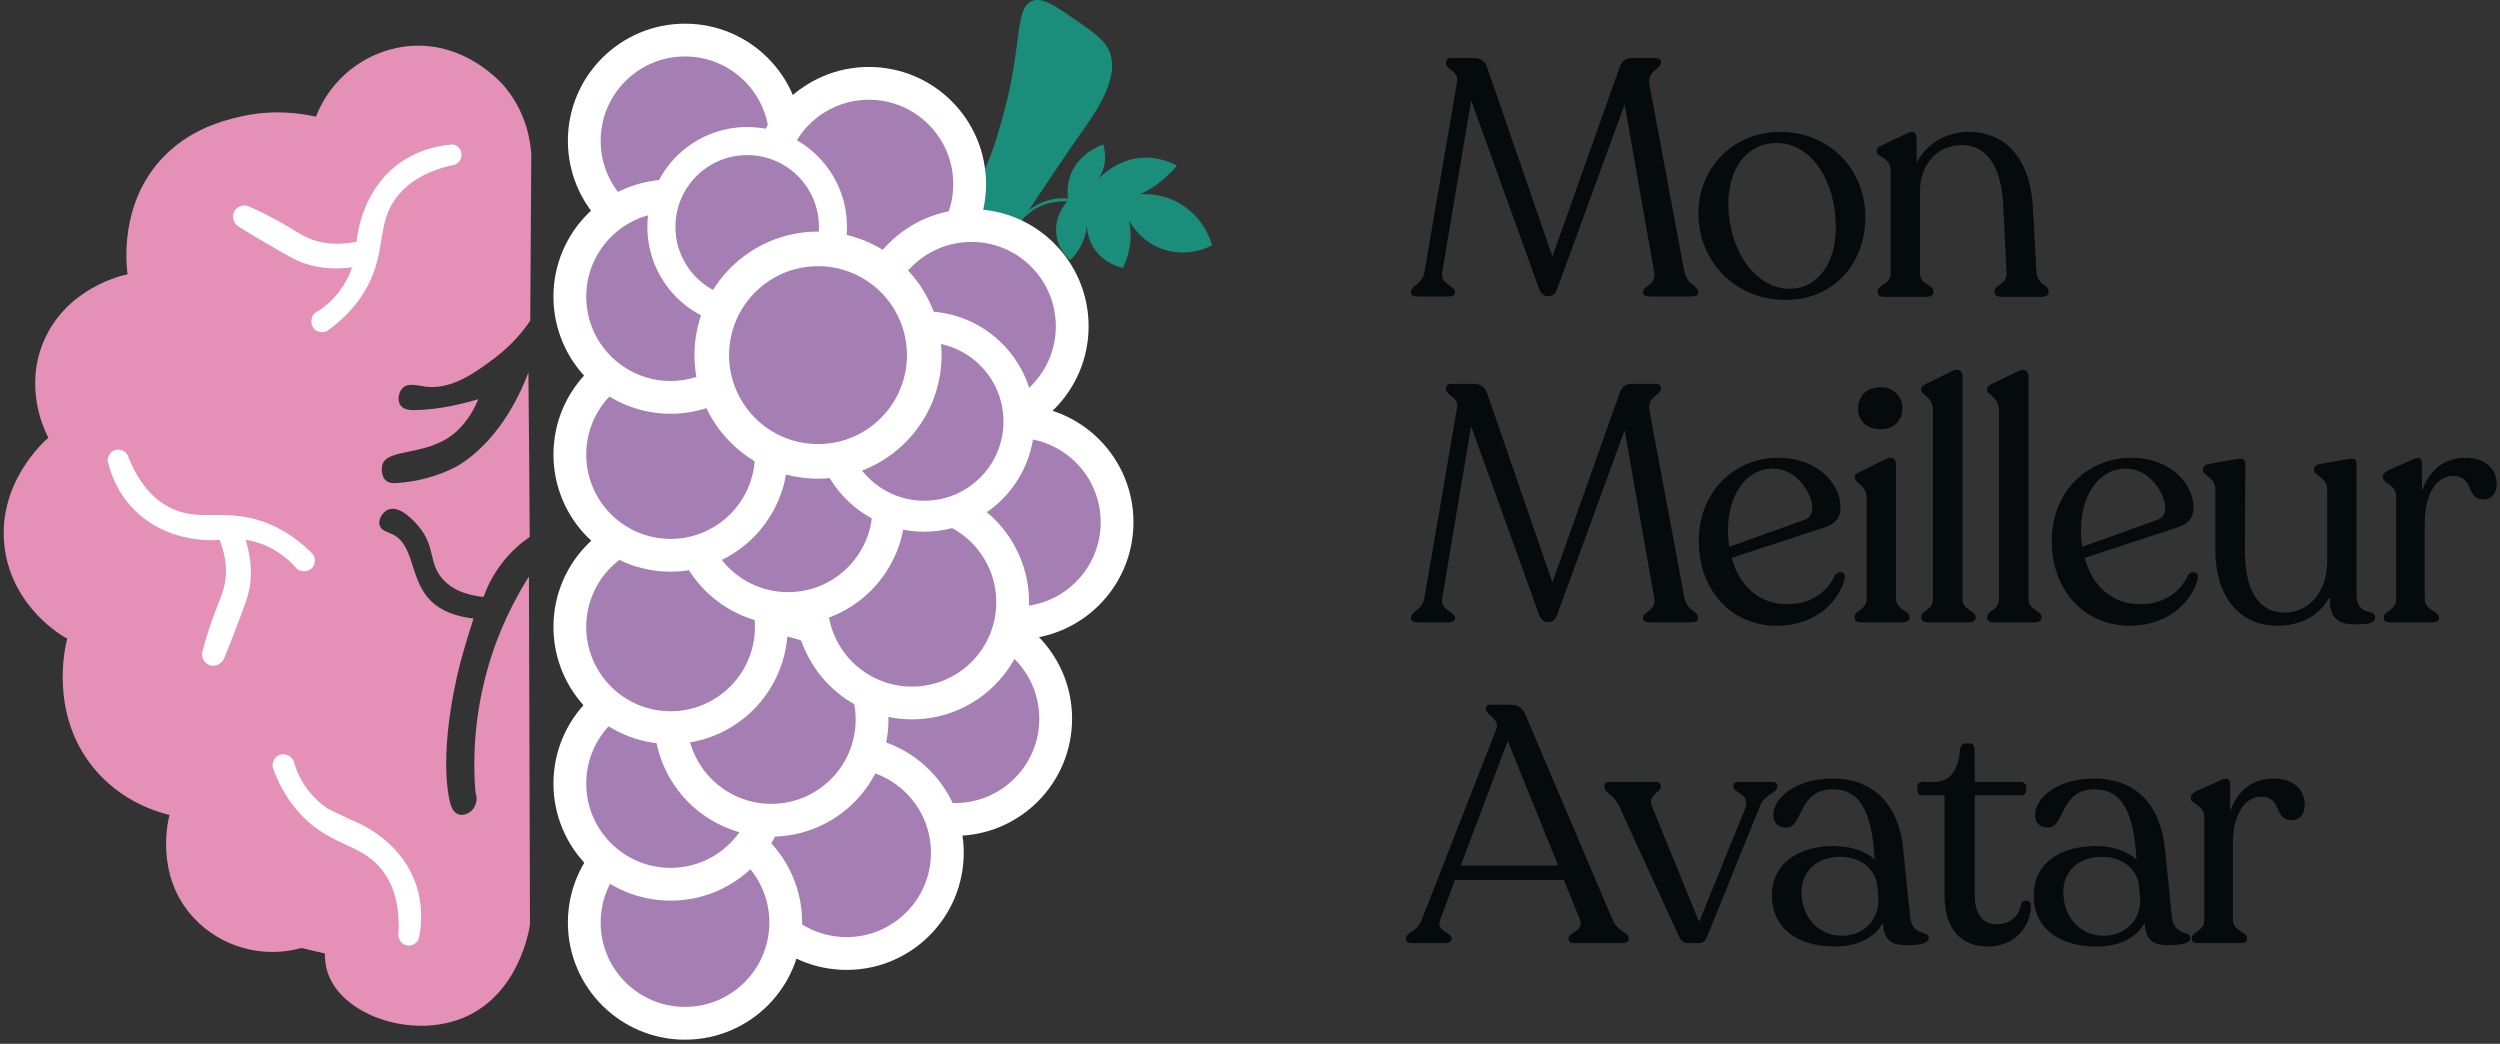 <svg width="491" height="205" viewBox="0 0 491 205" fill="none" xmlns="http://www.w3.org/2000/svg">
<rect x="0" y="0" width="491" height="205" fill="#333333" stroke="none"/>
<path d="M103.881 113.283C103.933 136.056 104.036 158.828 104.088 181.601C103.933 182.631 101.975 194.997 91.465 199.685C81.418 204.167 68.022 199.685 64.673 191.854C63.952 190.154 63.797 188.505 63.797 187.268C62.252 186.908 60.758 186.547 59.212 186.186C51.587 188.299 43.446 186.032 38.088 180.313C30.154 171.812 33.142 160.632 33.297 160.065C30.617 159.395 23.714 157.334 18.355 150.791C9.648 140.126 12.791 126.936 13.203 125.442C12.07 124.824 2.744 119.414 0.993 108.131C-1.017 95.096 8.927 86.44 9.494 85.977C8.875 84.792 4.702 76.548 8.463 67.326C12.894 56.455 24.229 54.033 25.053 53.879C24.796 51.921 23.508 40.432 31.442 31.518C37.058 25.233 44.322 23.584 47.156 22.914C53.596 21.42 59.006 22.244 62.046 22.914C64.931 15.495 71.577 10.24 79.357 9.158C91.104 7.561 98.678 16.474 99.296 17.247C103.521 22.399 104.191 28.015 104.345 30.282C104.294 41.204 104.191 52.127 104.139 62.998C101.718 66.553 99.038 68.872 97.235 70.263C93.371 73.148 88.734 76.6 83.53 75.93C82.036 75.724 80.284 75.157 79.151 76.136C78.275 76.96 77.966 78.609 78.636 79.588C79.306 80.567 80.8 80.618 82.294 80.516C84.715 80.412 88.631 80 93.938 78.403C93.216 80.155 92.031 82.473 89.816 84.586C84.355 89.789 76.008 87.832 75.081 91.335C74.875 92.159 74.926 93.705 75.854 94.426C76.42 94.89 77.193 94.89 77.605 94.89C85.282 94.478 90.331 91.232 90.331 91.232C98.781 85.822 102.696 76.033 103.778 73.148C103.881 83.916 103.984 94.684 104.036 105.452C102.542 106.482 100.533 108.08 98.626 110.553C96.668 113.077 95.586 115.499 94.968 117.25C90.28 116.735 88.013 115.035 86.776 113.541C84.149 110.398 85.54 107.255 82.139 103.288C81.676 102.721 78.687 99.218 76.369 100.042C75.132 100.454 74.205 102.103 74.566 103.185C74.875 104.215 76.163 104.525 76.987 104.885C81.315 106.843 80.439 113.283 84.149 117.508C85.488 119.054 88.013 120.908 93.01 121.475C91.825 125.133 90.898 128.276 90.331 130.491C90.331 130.491 86.106 145.999 88.219 156.871C88.476 158.159 88.889 159.498 89.971 159.91C90.898 160.271 91.928 159.807 92.547 159.292C93.526 158.416 93.886 156.922 93.371 155.531C92.907 149.864 92.959 141.208 95.793 131.264C97.956 123.588 101.151 117.611 103.778 113.386L103.881 113.283Z" fill="#E590B7"/>
<path d="M21.189 90.614C21.652 92.675 22.889 96.539 26.186 99.939C32.678 106.689 41.746 106.173 43.137 106.019C44.579 109.728 44.528 112.614 44.167 114.52C43.703 117.096 42.725 118.436 41.076 123.485C40.406 125.494 39.994 127.143 39.685 128.225C39.582 129.358 40.252 130.337 41.179 130.646C42.312 131.058 43.703 130.337 44.116 129.049C44.682 127.658 45.507 125.649 46.434 123.176C47.98 119.157 48.753 117.096 49.062 115.241C49.371 113.232 49.525 110.089 48.237 106.019C49.525 106.225 51.586 106.689 53.802 107.977C56.017 109.265 57.511 110.759 58.387 111.789C59.418 112.459 60.757 112.253 61.427 111.377C61.942 110.656 61.994 109.677 61.478 108.853C59.418 106.74 56.017 103.906 51.277 102.309C43.755 99.836 39.015 102.618 33.245 99.63C30.823 98.394 27.732 95.818 25.31 90.047C25.053 88.862 23.868 88.089 22.786 88.347C21.807 88.553 21.137 89.48 21.137 90.562L21.189 90.614Z" fill="white"/>
<path d="M82.242 184.332C82.706 182.271 83.221 178.252 81.727 173.77C78.739 164.908 70.289 161.559 69.001 161.044C67.456 160.323 65.91 159.55 64.364 158.828C63.282 158.107 61.634 156.768 60.14 154.707C58.645 152.594 57.976 150.585 57.615 149.297C56.945 148.215 55.657 147.854 54.678 148.37C53.905 148.782 53.442 149.709 53.545 150.637C54.524 153.47 56.379 157.437 59.985 160.889C65.755 166.351 71.217 165.835 75.132 170.988C76.781 173.151 78.533 176.758 78.275 183.044C78.018 184.229 78.739 185.414 79.821 185.671C80.8 185.877 81.83 185.362 82.242 184.383V184.332Z" fill="white"/>
<path d="M88.888 28.375C86.776 28.53 82.809 29.097 78.842 31.776C71.114 37.082 70.186 46.099 70.032 47.49C66.116 48.263 63.334 47.747 61.479 47.129C59.006 46.253 57.872 45.068 53.132 42.595C51.278 41.616 49.732 40.895 48.65 40.431C47.568 40.174 46.486 40.637 46.022 41.513C45.456 42.544 45.868 44.038 47.104 44.656C48.392 45.48 50.247 46.614 52.514 47.902C56.224 50.066 58.13 51.199 59.933 51.766C61.84 52.384 64.931 53.106 69.156 52.487C68.743 53.724 67.919 55.682 66.322 57.64C64.725 59.649 62.973 60.834 61.788 61.504C60.964 62.431 60.964 63.771 61.685 64.595C62.303 65.213 63.282 65.419 64.158 65.059C66.58 63.358 69.928 60.525 72.247 56.094C75.905 49.087 73.947 43.935 77.863 38.783C79.512 36.619 82.5 33.94 88.579 32.497C89.816 32.446 90.743 31.415 90.64 30.282C90.64 29.303 89.816 28.427 88.734 28.324L88.888 28.375Z" fill="white"/>
<path d="M201.154 42.08C201.875 41.359 203.318 40.174 205.533 39.453C207.285 38.886 208.831 38.886 209.758 38.989C209.603 37.959 209.552 36.155 210.325 34.197C211.973 30.076 215.941 28.633 216.662 28.375C216.868 29.045 217.126 30.127 217.023 31.467C216.868 33.373 216.044 34.713 215.58 35.279C216.25 34.558 219.599 31.055 224.905 30.952C227.842 30.952 230.058 31.93 231.139 32.549C230.212 33.631 228.924 34.97 227.172 36.258C225.987 37.083 224.905 37.701 223.926 38.165C225.163 38.062 228.666 38.01 232.221 40.277C236.446 42.956 237.734 47.129 238.043 48.16C237.219 48.623 233.767 50.324 229.388 49.242C224.442 48.005 222.175 44.09 221.762 43.368C221.969 44.399 222.175 45.944 221.969 47.799C221.711 49.963 221.041 51.612 220.526 52.642C219.959 52.488 216.456 51.663 214.549 48.263C213.313 45.996 213.416 43.832 213.519 42.956C213.519 43.987 213.468 45.944 212.437 48.005C211.716 49.448 210.84 50.478 210.17 51.096C209.603 50.581 208.006 49.087 207.543 46.511C206.821 42.699 209.294 39.916 209.603 39.556C208.676 39.504 207.233 39.556 205.585 40.019C203.472 40.689 202.03 41.874 201.308 42.596C201.257 42.389 201.154 42.132 201.102 41.926L201.154 42.08Z" fill="#1B8D7B"/>
<path d="M179.618 60.68C178.794 59.031 180.339 56.816 182.761 53.003C182.761 53.003 183.843 51.251 190.695 38.886C194.456 32.137 196.053 26.263 197.238 21.832C200.793 8.694 199.248 1.327 202.854 0.142C204.915 -0.528 207.388 1.224 211.974 4.418C215.013 6.53 216.868 7.87 217.796 9.879C220.166 15.031 215.168 22.038 213.004 25.13C206.255 34.764 198.372 46.769 188.583 62.122C187.14 62.328 180.906 63.204 179.566 60.628L179.618 60.68Z" fill="#1B8D7B"/>
<path d="M134.537 47.439C145.463 47.439 154.321 38.581 154.321 27.654C154.321 16.728 145.463 7.87 134.537 7.87C123.61 7.87 114.752 16.728 114.752 27.654C114.752 38.581 123.61 47.439 134.537 47.439Z" fill="#A57EB3" stroke="white" stroke-width="6.44" stroke-miterlimit="10"/>
<path d="M170.653 55.94C181.58 55.94 190.438 47.082 190.438 36.155C190.438 25.229 181.58 16.371 170.653 16.371C159.727 16.371 150.869 25.229 150.869 36.155C150.869 47.082 159.727 55.94 170.653 55.94Z" fill="#A57EB3" stroke="white" stroke-width="6.44" stroke-miterlimit="10"/>
<path d="M190.799 83.865C201.725 83.865 210.583 75.007 210.583 64.08C210.583 53.154 201.725 44.296 190.799 44.296C179.872 44.296 171.014 53.154 171.014 64.08C171.014 75.007 179.872 83.865 190.799 83.865Z" fill="#A57EB3" stroke="white" stroke-width="6.44" stroke-miterlimit="10"/>
<path d="M199.608 122.351C210.535 122.351 219.393 113.493 219.393 102.567C219.393 91.64 210.535 82.782 199.608 82.782C188.682 82.782 179.824 91.64 179.824 102.567C179.824 113.493 188.682 122.351 199.608 122.351Z" fill="#A57EB3" stroke="white" stroke-width="6.44" stroke-miterlimit="10"/>
<path d="M187.553 160.941C198.479 160.941 207.337 152.083 207.337 141.156C207.337 130.23 198.479 121.372 187.553 121.372C176.626 121.372 167.769 130.23 167.769 141.156C167.769 152.083 176.626 160.941 187.553 160.941Z" fill="#A57EB3" stroke="white" stroke-width="6.44" stroke-miterlimit="10"/>
<path d="M166.274 187.268C177.2 187.268 186.058 178.411 186.058 167.484C186.058 156.557 177.2 147.7 166.274 147.7C155.347 147.7 146.49 156.557 146.49 167.484C146.49 178.411 155.347 187.268 166.274 187.268Z" fill="#A57EB3" stroke="white" stroke-width="6.44" stroke-miterlimit="10"/>
<path d="M134.537 200.973C145.463 200.973 154.321 192.115 154.321 181.189C154.321 170.262 145.463 161.404 134.537 161.404C123.61 161.404 114.752 170.262 114.752 181.189C114.752 192.115 123.61 200.973 134.537 200.973Z" fill="#A57EB3" stroke="white" stroke-width="6.44" stroke-miterlimit="10"/>
<path d="M131.703 173.667C142.629 173.667 151.487 164.809 151.487 153.882C151.487 142.956 142.629 134.098 131.703 134.098C120.776 134.098 111.918 142.956 111.918 153.882C111.918 164.809 120.776 173.667 131.703 173.667Z" fill="#A57EB3" stroke="white" stroke-width="6.44" stroke-miterlimit="10"/>
<path d="M151.487 161.095C162.414 161.095 171.272 152.238 171.272 141.311C171.272 130.385 162.414 121.527 151.487 121.527C140.561 121.527 131.703 130.385 131.703 141.311C131.703 152.238 140.561 161.095 151.487 161.095Z" fill="#A57EB3" stroke="white" stroke-width="6.44" stroke-miterlimit="10"/>
<path d="M131.703 142.908C142.629 142.908 151.487 134.05 151.487 123.124C151.487 112.197 142.629 103.339 131.703 103.339C120.776 103.339 111.918 112.197 111.918 123.124C111.918 134.05 120.776 142.908 131.703 142.908Z" fill="#A57EB3" stroke="white" stroke-width="6.44" stroke-miterlimit="10"/>
<path d="M179.103 138.065C190.03 138.065 198.887 129.207 198.887 118.281C198.887 107.354 190.03 98.497 179.103 98.497C168.176 98.497 159.319 107.354 159.319 118.281C159.319 129.207 168.176 138.065 179.103 138.065Z" fill="#A57EB3" stroke="white" stroke-width="6.44" stroke-miterlimit="10"/>
<path d="M154.784 119.517C165.711 119.517 174.569 110.66 174.569 99.733C174.569 88.806 165.711 79.949 154.784 79.949C143.858 79.949 135 88.806 135 99.733C135 110.66 143.858 119.517 154.784 119.517Z" fill="#A57EB3" stroke="white" stroke-width="6.44" stroke-miterlimit="10"/>
<path d="M181.524 101.382C191.797 101.382 200.124 93.055 200.124 82.782C200.124 72.51 191.797 64.183 181.524 64.183C171.252 64.183 162.925 72.51 162.925 82.782C162.925 93.055 171.252 101.382 181.524 101.382Z" fill="#A57EB3" stroke="white" stroke-width="6.08" stroke-miterlimit="10"/>
<path d="M131.703 109.058C142.629 109.058 151.487 100.201 151.487 89.274C151.487 78.347 142.629 69.49 131.703 69.49C120.776 69.49 111.918 78.347 111.918 89.274C111.918 100.201 120.776 109.058 131.703 109.058Z" fill="#A57EB3" stroke="white" stroke-width="6.44" stroke-miterlimit="10"/>
<path d="M131.703 78.042C142.629 78.042 151.487 69.184 151.487 58.258C151.487 47.331 142.629 38.474 131.703 38.474C120.776 38.474 111.918 47.331 111.918 58.258C111.918 69.184 120.776 78.042 131.703 78.042Z" fill="#A57EB3" stroke="white" stroke-width="6.44" stroke-miterlimit="10"/>
<path d="M146.748 61.401C156.052 61.401 163.595 53.858 163.595 44.553C163.595 35.248 156.052 27.706 146.748 27.706C137.443 27.706 129.9 35.248 129.9 44.553C129.9 53.858 137.443 61.401 146.748 61.401Z" fill="#A57EB3" stroke="white" stroke-width="5.513" stroke-miterlimit="10"/>
<path d="M160.658 90.614C172.182 90.614 181.524 81.272 181.524 69.748C181.524 58.224 172.182 48.881 160.658 48.881C149.134 48.881 139.792 58.224 139.792 69.748C139.792 81.272 149.134 90.614 160.658 90.614Z" fill="#A57EB3" stroke="white" stroke-width="6.801" stroke-miterlimit="10"/>
<path d="M330.819 53.417C331.347 55.99 333.523 56.056 333.523 57.309V57.441C333.523 57.969 332.996 58.233 332.138 58.233H324.024C323.233 58.233 322.705 57.969 322.705 57.441V57.309C322.705 56.056 325.41 55.99 324.882 53.417L319.077 20.501L305.818 56.782C305.422 57.705 305.026 58.167 304.103 58.167C303.245 58.167 302.718 57.771 302.322 56.848L288.931 19.709L283.258 53.417C282.796 55.924 285.765 56.056 285.765 57.309V57.441C285.765 57.969 285.237 58.233 284.445 58.233H278.443C277.651 58.233 277.123 57.969 277.123 57.441V57.309C277.123 56.056 279.3 55.924 279.762 53.417L286.161 16.147C286.556 13.838 283.984 13.773 283.984 12.387V12.255C283.984 11.728 284.379 11.398 285.105 11.398H289.459C290.712 11.398 291.636 11.992 292.031 13.113L304.895 50.383L318.154 13.047C318.549 11.992 319.275 11.398 320.528 11.398H325.212C325.739 11.398 326.201 11.662 326.201 12.123V12.321C326.201 13.641 323.431 13.838 323.958 16.675L330.819 53.417ZM350.792 58.893C340.304 58.893 333.575 50.911 333.575 41.94C333.575 32.77 340.568 25.91 349.605 25.91C359.5 25.91 366.36 33.43 366.36 42.665C366.36 51.768 360.093 58.893 350.792 58.893ZM351.584 56.716C356.729 56.716 360.555 52.032 360.555 44.644C360.555 35.409 355.674 28.087 348.945 28.087C343.338 28.087 339.446 32.705 339.446 40.093C339.446 48.536 344.328 56.716 351.584 56.716ZM399.965 53.483C400.096 55.924 402.339 55.924 402.339 57.178V57.441C402.339 57.969 401.812 58.299 400.954 58.299H393.104C392.247 58.299 391.719 57.969 391.719 57.441V57.178C391.719 55.924 394.226 55.924 394.094 53.549L393.434 40.356C393.104 32.309 389.872 28.483 385.32 28.483C380.439 28.483 377.075 32.375 377.075 37.586V53.615C377.075 55.924 379.713 55.924 379.713 57.178V57.441C379.713 57.969 379.186 58.299 378.328 58.299H370.082C369.291 58.299 368.763 57.969 368.763 57.441V57.178C368.763 55.924 371.336 55.924 371.336 53.615V33.628C371.336 30.791 368.565 30.923 368.565 29.736V29.538C368.565 29.076 368.961 28.812 369.621 28.549L374.568 26.174C375.821 25.514 376.415 26.174 376.415 27.163V31.979C378.328 28.285 382.154 25.91 386.706 25.91C393.17 25.91 398.579 30.264 399.239 40.488L399.965 53.483ZM330.819 117.417C331.347 119.99 333.523 120.056 333.523 121.309V121.441C333.523 121.969 332.996 122.233 332.138 122.233H324.024C323.233 122.233 322.705 121.969 322.705 121.441V121.309C322.705 120.056 325.41 119.99 324.882 117.417L319.077 84.501L305.818 120.782C305.422 121.705 305.026 122.167 304.103 122.167C303.245 122.167 302.718 121.771 302.322 120.848L288.931 83.709L283.258 117.417C282.796 119.924 285.765 120.056 285.765 121.309V121.441C285.765 121.969 285.237 122.233 284.445 122.233H278.443C277.651 122.233 277.123 121.969 277.123 121.441V121.309C277.123 120.056 279.3 119.924 279.762 117.417L286.161 80.147C286.556 77.838 283.984 77.772 283.984 76.387V76.255C283.984 75.728 284.379 75.398 285.105 75.398H289.459C290.712 75.398 291.636 75.992 292.031 77.113L304.895 114.383L318.154 77.047C318.549 75.992 319.275 75.398 320.528 75.398H325.212C325.739 75.398 326.201 75.662 326.201 76.123V76.321C326.201 77.641 323.431 77.838 323.958 80.675L330.819 117.417ZM360.423 112.932C361.017 112.008 362.534 112.206 362.336 113.46C361.545 117.417 357.191 122.893 348.945 122.893C340.436 122.893 333.641 116.428 333.641 106.137C333.641 96.836 340.436 89.91 349.209 89.91C357.125 89.91 361.479 95.121 361.479 99.673C361.479 101.784 360.357 102.905 358.378 103.565L340.106 109.568C341.623 115.241 345.647 118.671 350.99 118.671C355.872 118.671 358.972 116.098 360.423 112.932ZM348.22 92.021C342.876 92.021 339.38 97.298 339.38 104.027C339.38 105.214 339.446 106.335 339.644 107.391L354.354 102.114C355.476 101.652 355.938 100.926 355.938 99.805C355.938 96.836 352.771 92.021 348.22 92.021ZM369.336 84.303C366.632 84.303 364.917 82.654 364.917 80.213C364.917 77.772 366.632 76.057 369.336 76.057C371.909 76.057 373.624 77.772 373.624 80.213C373.624 82.654 371.909 84.303 369.336 84.303ZM365.51 122.233C364.719 122.233 364.257 121.903 364.257 121.375V121.112C364.257 119.858 366.632 119.858 366.632 117.549V97.892C366.632 95.319 364.257 94.791 364.257 93.802V93.67C364.257 93.208 364.653 93.01 365.246 92.681L370.326 90.174C371.711 89.514 372.371 90.174 372.371 91.097V117.549C372.371 119.858 375.009 119.858 375.009 121.112V121.375C375.009 121.903 374.415 122.233 373.624 122.233H365.51ZM378.582 122.233C377.79 122.233 377.329 121.903 377.329 121.375V121.177C377.329 119.858 379.638 119.924 379.638 117.615V80.543C379.638 77.97 377.329 77.575 377.329 76.585V76.453C377.329 75.925 377.659 75.728 378.252 75.398L383.398 72.891C384.717 72.231 385.442 72.957 385.442 73.815V117.615C385.442 119.924 388.015 119.858 388.015 121.177V121.375C388.015 121.903 387.487 122.233 386.696 122.233H378.582ZM391.533 122.233C390.741 122.233 390.28 121.903 390.28 121.375V121.177C390.28 119.858 392.588 119.924 392.588 117.615V80.543C392.588 77.97 390.28 77.575 390.28 76.585V76.453C390.28 75.925 390.609 75.728 391.203 75.398L396.348 72.891C397.668 72.231 398.393 72.957 398.393 73.815V117.615C398.393 119.924 400.966 119.858 400.966 121.177V121.375C400.966 121.903 400.438 122.233 399.647 122.233H391.533ZM429.748 112.932C430.342 112.008 431.859 112.206 431.661 113.46C430.87 117.417 426.516 122.893 418.27 122.893C409.761 122.893 402.966 116.428 402.966 106.137C402.966 96.836 409.761 89.91 418.534 89.91C426.45 89.91 430.804 95.121 430.804 99.673C430.804 101.784 429.682 102.905 427.703 103.565L409.431 109.568C410.948 115.241 414.972 118.671 420.315 118.671C425.197 118.671 428.297 116.098 429.748 112.932ZM417.545 92.021C412.202 92.021 408.705 97.298 408.705 104.027C408.705 105.214 408.771 106.335 408.969 107.391L423.679 102.114C424.801 101.652 425.263 100.926 425.263 99.805C425.263 96.836 422.096 92.021 417.545 92.021ZM462.804 116.56C462.804 121.375 466.498 119.33 466.498 121.243C466.498 122.365 465.179 122.629 462.409 122.629C459.44 122.629 457.461 121.441 457.593 117.747L457.461 117.352C455.548 120.848 451.986 122.893 447.303 122.893C440.112 122.893 435.099 117.615 435.099 107.853V96.177C435.099 93.67 432.658 93.472 432.658 92.351V92.153C432.658 91.691 433.054 91.295 433.648 91.163L439.189 90.174C440.31 89.976 440.97 90.108 440.97 90.966L440.904 108.314C440.904 115.966 443.675 120.32 448.688 120.32C453.371 120.32 457.065 116.362 457.065 110.293V96.177C457.065 93.67 454.493 93.538 454.493 92.351V92.153C454.493 91.691 454.823 91.295 455.482 91.163L461.089 90.174C462.211 89.976 462.804 90.108 462.804 90.966V116.56ZM484.271 89.91C488.229 89.91 490.34 92.219 490.34 94.989C490.34 96.704 489.549 98.09 487.702 98.09C484.271 98.09 485.92 93.472 481.831 93.472C478.203 93.472 476.224 97.628 476.224 102.575V117.615C476.224 119.924 478.994 119.99 478.994 121.177V121.441C478.994 121.969 478.532 122.233 477.675 122.233H469.495C468.638 122.233 468.176 121.969 468.176 121.441V121.177C468.176 119.99 470.617 119.924 470.617 117.615V97.562C470.617 95.055 467.978 94.989 467.978 93.736V93.604C467.978 93.142 468.374 92.747 468.967 92.417L473.981 90.174C475.234 89.58 475.696 90.108 475.696 91.097V96.375C477.147 92.153 480.182 89.91 484.271 89.91ZM316.702 180.615C317.758 183.056 319.869 183.056 319.869 184.309V184.441C319.869 184.969 319.407 185.233 318.615 185.233H309.314C308.523 185.233 308.061 184.969 308.061 184.441V184.309C308.061 183.056 311.161 182.924 310.304 180.615L307.137 172.831H285.765L282.862 180.615C281.939 182.924 285.105 183.056 285.105 184.309V184.441C285.105 184.969 284.577 185.233 283.72 185.233H277.453C276.596 185.233 276.134 184.969 276.134 184.441V184.309C276.134 183.056 278.311 183.122 279.234 180.615L293.878 143.213C294.67 141.234 291.833 140.377 291.833 139.321V139.123C291.833 138.728 292.097 138.398 292.757 138.398H296.583C298.166 138.398 299.024 138.991 299.683 140.575L316.702 180.615ZM286.886 169.995H306.016L296.121 145.522L286.886 169.995ZM348.086 153.57C348.68 153.57 349.076 153.834 349.076 154.295V154.493C349.076 155.747 346.569 156.01 345.711 158.187L335.289 183.914C334.959 184.771 334.431 185.233 333.574 185.233H331.529C330.605 185.233 330.144 184.771 329.748 183.914L317.94 158.187C316.885 156.01 315.104 155.747 315.104 154.493V154.295C315.104 153.834 315.499 153.57 316.093 153.57H325.262C325.79 153.57 326.186 153.9 326.186 154.361V154.559C326.186 155.549 323.613 156.142 324.405 158.253L333.706 181.077L342.743 158.847C343.864 155.813 340.434 155.747 340.434 154.559V154.361C340.434 153.834 340.83 153.57 341.424 153.57H348.086ZM375.126 179.956C375.521 184.046 378.82 182.594 378.82 184.243C378.82 185.233 377.039 185.629 374.598 185.629C371.629 185.629 370.046 184.903 369.782 181.275C368.265 184.046 365.099 185.893 360.283 185.893C353.027 185.893 348.014 182.264 348.014 175.932C347.948 169.599 353.225 166.169 360.086 166.169C363.582 166.169 366.418 167.159 368.199 168.808L368.067 167.027C367.342 159.243 365.231 155.021 359.954 155.021C353.093 155.021 354.149 162.541 350.851 162.541C349.267 162.541 348.278 161.617 348.278 160.1C348.278 156.604 352.763 152.91 359.954 152.91C368.067 152.91 372.949 158.121 373.806 166.829L375.126 179.956ZM361.735 183.782C366.154 183.782 369.057 180.549 368.925 176.526L368.661 173.557C368.001 170.457 365.297 168.28 361.405 168.28C356.919 168.28 353.819 171.05 353.819 175.14C353.819 179.956 356.985 183.782 361.735 183.782ZM390.425 185.893C385.346 185.893 381.915 182.66 381.915 175.932V156.208H377.562C376.968 156.208 376.572 155.813 376.572 155.219V154.559C376.572 153.966 376.902 153.57 377.562 153.57H379.936C383.103 153.57 384.62 151.063 384.95 147.303C385.016 146.446 385.477 145.984 386.071 145.984H386.731C387.522 145.984 387.786 146.446 387.786 147.303L387.852 153.57H396.955C397.483 153.57 397.945 154.031 397.945 154.559V155.219C397.945 155.813 397.483 156.208 396.955 156.208H387.852V175.998C387.852 179.626 389.567 181.539 392.008 181.539C394.91 181.539 396.626 179.824 396.889 177.581C397.285 176.591 398.868 176.657 398.868 177.845C398.868 181.935 395.702 185.893 390.425 185.893ZM426.537 179.956C426.933 184.046 430.231 182.594 430.231 184.243C430.231 185.233 428.45 185.629 426.009 185.629C423.041 185.629 421.458 184.903 421.194 181.275C419.677 184.046 416.51 185.893 411.695 185.893C404.439 185.893 399.425 182.264 399.425 175.932C399.359 169.599 404.637 166.169 411.497 166.169C414.993 166.169 417.83 167.159 419.611 168.808L419.479 167.027C418.753 159.243 416.642 155.021 411.365 155.021C404.505 155.021 405.56 162.541 402.262 162.541C400.679 162.541 399.689 161.617 399.689 160.1C399.689 156.604 404.175 152.91 411.365 152.91C419.479 152.91 424.36 158.121 425.218 166.829L426.537 179.956ZM413.146 183.782C417.566 183.782 420.468 180.549 420.336 176.526L420.072 173.557C419.413 170.457 416.708 168.28 412.816 168.28C408.331 168.28 405.23 171.05 405.23 175.14C405.23 179.956 408.397 183.782 413.146 183.782ZM446.581 152.91C450.539 152.91 452.65 155.219 452.65 157.989C452.65 159.704 451.858 161.09 450.011 161.09C446.581 161.09 448.23 156.472 444.14 156.472C440.512 156.472 438.533 160.628 438.533 165.575V180.615C438.533 182.924 441.304 182.99 441.304 184.177V184.441C441.304 184.969 440.842 185.233 439.985 185.233H431.805C430.947 185.233 430.486 184.969 430.486 184.441V184.177C430.486 182.99 432.926 182.924 432.926 180.615V160.562C432.926 158.055 430.288 157.989 430.288 156.736V156.604C430.288 156.142 430.684 155.747 431.277 155.417L436.291 153.174C437.544 152.58 438.006 153.108 438.006 154.097V159.375C439.457 155.153 442.491 152.91 446.581 152.91Z" fill="#050A0A"/>
</svg>
